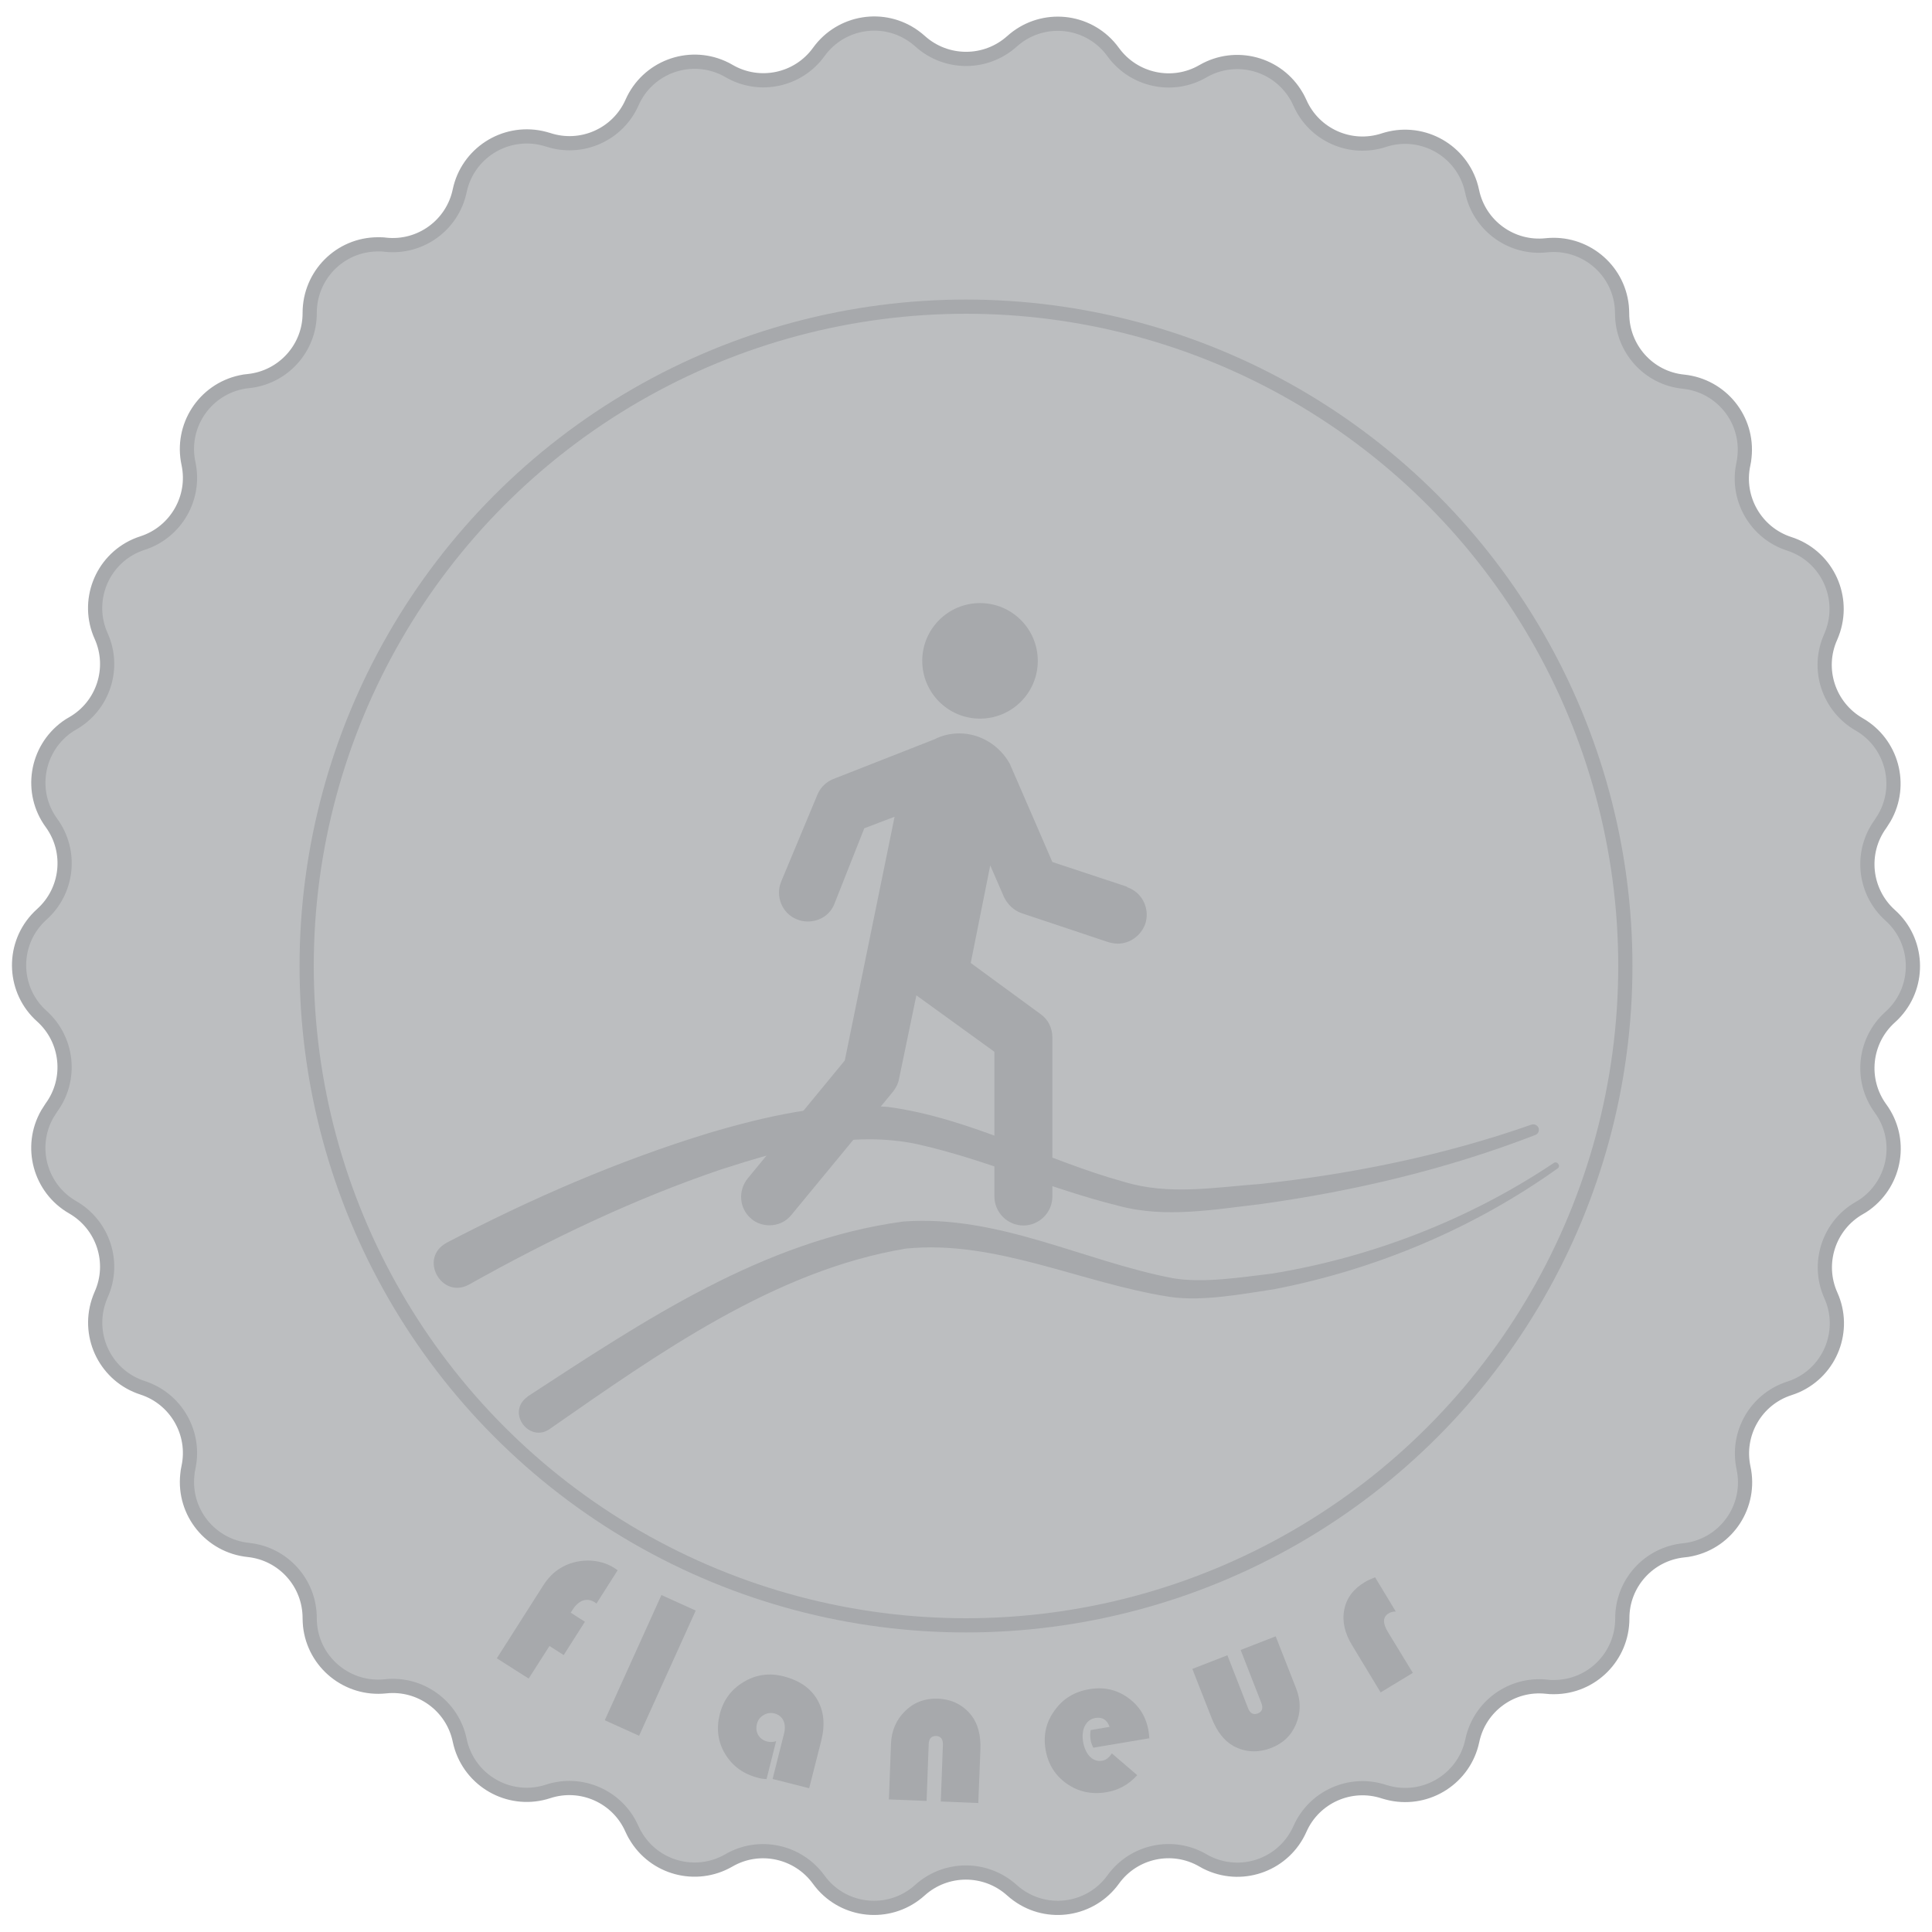 <?xml version="1.0" encoding="UTF-8"?>
<svg id="uuid-a6b186fc-b309-4069-8ff7-192d5e8078f3" data-name="Layer 1" xmlns="http://www.w3.org/2000/svg" width="102" height="102" viewBox="0 0 102 102">
  <defs>
    <style>
      .uuid-4f8c9b52-d4e7-4430-b089-110be032f165 {
        fill: #a7a9ac;
      }

      .uuid-8d0a2f4e-906d-4611-a241-9decf65e3f2e {
        fill: #bcbec0;
        stroke: #a7a9ac;
        stroke-miterlimit: 10;
        stroke-width: .75px;
      }
    </style>
  </defs>
  <path class="uuid-8d0a2f4e-906d-4611-a241-9decf65e3f2e" d="M53.42,2.19h0c1.48-1.34,3.76-1.23,5.1,.25,.09,.1,.17,.2,.25,.31h0c1.09,1.5,3.14,1.94,4.74,1.01h0c1.73-1,3.94-.41,4.94,1.32,.07,.11,.12,.23,.18,.35h0c.75,1.7,2.67,2.55,4.43,1.97h0c1.9-.62,3.94,.42,4.56,2.32,.04,.12,.07,.25,.1,.38h0c.38,1.82,2.08,3.05,3.92,2.85h0c1.99-.21,3.77,1.23,3.98,3.21,.01,.13,.02,.26,.02,.39h0c0,1.86,1.4,3.42,3.24,3.6h0c1.99,.21,3.43,1.98,3.22,3.97-.01,.13-.03,.26-.06,.39h0c-.39,1.81,.66,3.63,2.42,4.2h0c1.9,.61,2.94,2.65,2.33,4.55-.04,.13-.09,.25-.14,.37h0c-.76,1.69-.11,3.68,1.5,4.61h0c1.73,.99,2.33,3.2,1.34,4.93-.07,.11-.14,.22-.21,.33h0c-1.09,1.5-.87,3.58,.51,4.82h0c1.49,1.33,1.61,3.62,.28,5.1-.09,.1-.18,.19-.28,.28h0c-1.38,1.24-1.6,3.32-.51,4.82h0c1.18,1.61,.82,3.87-.79,5.05-.11,.08-.22,.15-.33,.21h0c-1.61,.92-2.26,2.92-1.5,4.61h0c.82,1.82,0,3.96-1.82,4.77-.12,.05-.24,.1-.37,.14h0c-1.77,.57-2.81,2.39-2.42,4.2h0c.42,1.95-.82,3.87-2.77,4.29-.13,.03-.26,.05-.39,.06h0c-1.85,.19-3.25,1.75-3.24,3.6h0c0,2-1.61,3.62-3.61,3.62-.13,0-.26,0-.39-.02h0c-1.84-.2-3.54,1.03-3.92,2.85h0c-.41,1.95-2.33,3.2-4.29,2.79-.13-.03-.25-.06-.38-.1h0c-1.76-.58-3.68,.27-4.43,1.97h0c-.81,1.83-2.95,2.65-4.77,1.84-.12-.05-.23-.11-.35-.18h0c-1.6-.93-3.65-.5-4.74,1.01h0c-1.17,1.62-3.43,1.98-5.04,.81-.11-.08-.21-.16-.31-.25h0c-1.38-1.24-3.47-1.24-4.85,0h0c-1.48,1.34-3.76,1.23-5.1-.25-.09-.1-.17-.2-.25-.31h0c-1.09-1.5-3.14-1.94-4.74-1.01h0c-1.73,1-3.94,.41-4.94-1.32-.07-.11-.12-.23-.18-.35h0c-.75-1.7-2.67-2.55-4.43-1.97h0c-1.9,.62-3.94-.42-4.56-2.32-.04-.12-.07-.25-.1-.38h0c-.38-1.82-2.08-3.05-3.92-2.85h0c-1.99,.21-3.77-1.23-3.98-3.21-.01-.13-.02-.26-.02-.39h0c0-1.86-1.4-3.41-3.24-3.6h0c-1.99-.21-3.43-1.98-3.22-3.97,.01-.13,.03-.26,.06-.39h0c.39-1.81-.66-3.63-2.42-4.2h0c-1.9-.61-2.94-2.65-2.33-4.55,.04-.13,.09-.25,.14-.37h0c.76-1.69,.11-3.68-1.5-4.61h0c-1.73-.99-2.33-3.2-1.34-4.93,.07-.11,.14-.22,.21-.33h0c1.1-1.5,.88-3.59-.5-4.83h0c-1.49-1.33-1.61-3.62-.28-5.1,.09-.1,.18-.19,.28-.28h0c1.38-1.24,1.6-3.32,.51-4.82h0c-1.18-1.61-.82-3.87,.79-5.05,.11-.08,.22-.15,.33-.21h0c1.61-.92,2.26-2.92,1.5-4.61h0c-.82-1.82,0-3.96,1.82-4.77,.12-.05,.24-.1,.37-.14h0c1.76-.57,2.81-2.39,2.42-4.2h0c-.42-1.95,.82-3.87,2.77-4.29,.13-.03,.26-.05,.39-.06h0c1.85-.19,3.25-1.75,3.24-3.6h0c0-2,1.61-3.62,3.61-3.62,.13,0,.26,0,.39,.02h0c1.84,.2,3.54-1.03,3.92-2.85h0c.41-1.95,2.33-3.2,4.29-2.79,.13,.03,.25,.06,.38,.1h0c1.76,.58,3.68-.27,4.43-1.97h0c.81-1.83,2.95-2.65,4.77-1.84,.12,.05,.23,.11,.35,.18h0c1.6,.93,3.65,.5,4.74-1.01h0c1.17-1.62,3.43-1.98,5.04-.81,.11,.08,.21,.16,.31,.25h0c1.38,1.24,3.47,1.24,4.85,0Z"/>
  <circle class="uuid-8d0a2f4e-906d-4611-a241-9decf65e3f2e" cx="51" cy="51" r="34.81"/>
  <g>
    <path class="uuid-4f8c9b52-d4e7-4430-b089-110be032f165" d="M30.88,85.62l-1.12,1.76-.75-.48-1.1,1.72-1.68-1.07,2.42-3.8c.27-.43,.58-.75,.92-.95,.43-.27,.91-.4,1.45-.41,.53,0,1,.13,1.41,.39l.18,.12-1.12,1.76s-.06-.05-.08-.06c-.21-.14-.42-.17-.63-.1-.2,.07-.39,.23-.55,.49l-.1,.15,.75,.48Z"/>
    <path class="uuid-4f8c9b52-d4e7-4430-b089-110be032f165" d="M36.73,85.03l-2.99,6.61-1.81-.82,2.99-6.61,1.81,.82Z"/>
    <path class="uuid-4f8c9b52-d4e7-4430-b089-110be032f165" d="M40.97,91.94l-.5,1.99c-.17-.01-.31-.03-.44-.07-.77-.19-1.35-.61-1.74-1.25-.39-.64-.48-1.34-.29-2.11,.19-.75,.61-1.31,1.26-1.7,.65-.39,1.35-.49,2.1-.3,.83,.21,1.43,.62,1.78,1.22,.36,.61,.43,1.33,.22,2.17l-.64,2.52-1.93-.49,.6-2.38c.07-.27,.06-.5-.03-.7-.09-.19-.25-.32-.47-.38-.2-.05-.4-.02-.58,.09-.19,.11-.3,.27-.35,.47-.05,.21-.03,.41,.07,.58,.1,.17,.25,.28,.46,.34,.17,.04,.34,.04,.5-.02Z"/>
    <path class="uuid-4f8c9b52-d4e7-4430-b089-110be032f165" d="M51.66,95.19l-1.99-.08,.11-2.99c.01-.3-.11-.46-.36-.47-.25,0-.38,.14-.39,.44l-.11,2.99-1.99-.08,.11-2.95c.03-.69,.28-1.26,.75-1.72,.47-.46,1.04-.67,1.71-.65,.76,.03,1.35,.33,1.79,.89,.34,.44,.5,1.05,.47,1.81l-.11,2.79Z"/>
    <path class="uuid-4f8c9b52-d4e7-4430-b089-110be032f165" d="M60.69,91.77l-2.97,.5c-.07-.14-.12-.28-.14-.4-.03-.17-.03-.35,0-.53l1-.17c-.13-.38-.39-.53-.75-.47-.24,.04-.43,.18-.55,.41-.12,.23-.15,.51-.1,.84,.06,.34,.18,.6,.36,.79,.18,.18,.4,.26,.64,.22,.2-.03,.37-.16,.52-.39l1.34,1.15c-.45,.5-1,.8-1.63,.9-.78,.13-1.47-.02-2.09-.45-.61-.43-.99-1.03-1.12-1.8-.13-.77,.03-1.46,.48-2.07,.44-.62,1.05-.99,1.83-1.12,.76-.13,1.44,.02,2.04,.45,.6,.43,.97,1.02,1.09,1.78,.01,.08,.03,.2,.04,.37Z"/>
    <path class="uuid-4f8c9b52-d4e7-4430-b089-110be032f165" d="M62.95,88.11l1.85-.72,1.09,2.79c.11,.28,.28,.37,.52,.28,.23-.09,.29-.28,.18-.56l-1.09-2.79,1.85-.72,1.08,2.75c.25,.64,.25,1.26,0,1.87-.25,.61-.69,1.03-1.31,1.27-.7,.27-1.37,.24-2-.1-.49-.27-.87-.76-1.15-1.47l-1.02-2.6Z"/>
    <path class="uuid-4f8c9b52-d4e7-4430-b089-110be032f165" d="M72.59,83.26l1.1,1.82c-.16,0-.29,.04-.38,.1-.31,.19-.32,.52-.03,.99l1.31,2.15-1.7,1.03-1.5-2.48c-.4-.65-.54-1.28-.42-1.89,.12-.61,.48-1.09,1.08-1.45,.13-.08,.32-.17,.55-.26Z"/>
  </g>
  <g>
    <circle class="uuid-4f8c9b52-d4e7-4430-b089-110be032f165" cx="51.74" cy="34.89" r="3.05"/>
    <path class="uuid-4f8c9b52-d4e7-4430-b089-110be032f165" d="M59.49,46.81l-3.93-1.3s-2.18-5.04-2.25-5.19c-.53-.95-1.53-1.6-2.67-1.6-.46,0-.92,.11-1.3,.31l-5.35,2.1c-.38,.15-.69,.46-.84,.84l-1.91,4.58c-.31,.76,.04,1.68,.84,1.99,.19,.08,.38,.11,.57,.11,.61,0,1.18-.34,1.41-.95l1.57-3.97,1.6-.61-2.63,12.87-5.12,6.22c-.53,.65-.46,1.6,.19,2.14,.27,.23,.61,.34,.95,.34,.46,0,.88-.19,1.18-.57l5.35-6.49c.15-.19,.27-.42,.31-.65l.92-4.43,4.12,2.98v7.64c0,.84,.69,1.53,1.53,1.53s1.53-.69,1.53-1.53v-8.4c0-.5-.23-.95-.61-1.22l-3.7-2.71,1.03-5.15,.73,1.68c.19,.38,.5,.69,.92,.84l4.58,1.53c.15,.04,.31,.08,.5,.08,.65,0,1.22-.42,1.45-1.03,.27-.8-.15-1.68-.95-1.95Z"/>
  </g>
  <path class="uuid-4f8c9b52-d4e7-4430-b089-110be032f165" d="M23.56,65.62c4.47-2.33,9.03-4.32,13.86-5.8,3.01-.89,6.24-1.64,9.46-1.38,4.34,.58,8.35,2.83,12.48,3.96,2.34,.71,4.75,.29,7.14,.11,4.86-.52,9.72-1.51,14.34-3.13,.15-.06,.33,.02,.39,.17,.05,.15-.02,.31-.17,.37-4.65,1.8-9.5,2.95-14.43,3.64-2.49,.29-5.11,.77-7.58,.1-3.68-.91-6.98-2.44-10.61-3.25-3.52-.75-7.01,.25-10.4,1.34-4.59,1.56-9.06,3.7-13.28,6.07-1.45,.79-2.67-1.39-1.19-2.2h0Z"/>
  <path class="uuid-4f8c9b52-d4e7-4430-b089-110be032f165" d="M27.85,73.73c6.11-3.98,12.43-8.24,19.84-9.24,5.01-.37,9.52,2.09,14.22,2.99,1.61,.28,3.63-.05,5.24-.24,5.28-.86,10.43-2.86,14.88-5.84,.17-.13,.4,.16,.2,.29-4.44,3.17-9.59,5.33-14.94,6.37-1.7,.26-3.81,.66-5.52,.41-4.71-.73-9.2-3.03-13.95-2.55-6.92,1.15-13.07,5.54-18.75,9.49-1.1,.84-2.38-.84-1.22-1.67h0Z"/>
</svg>